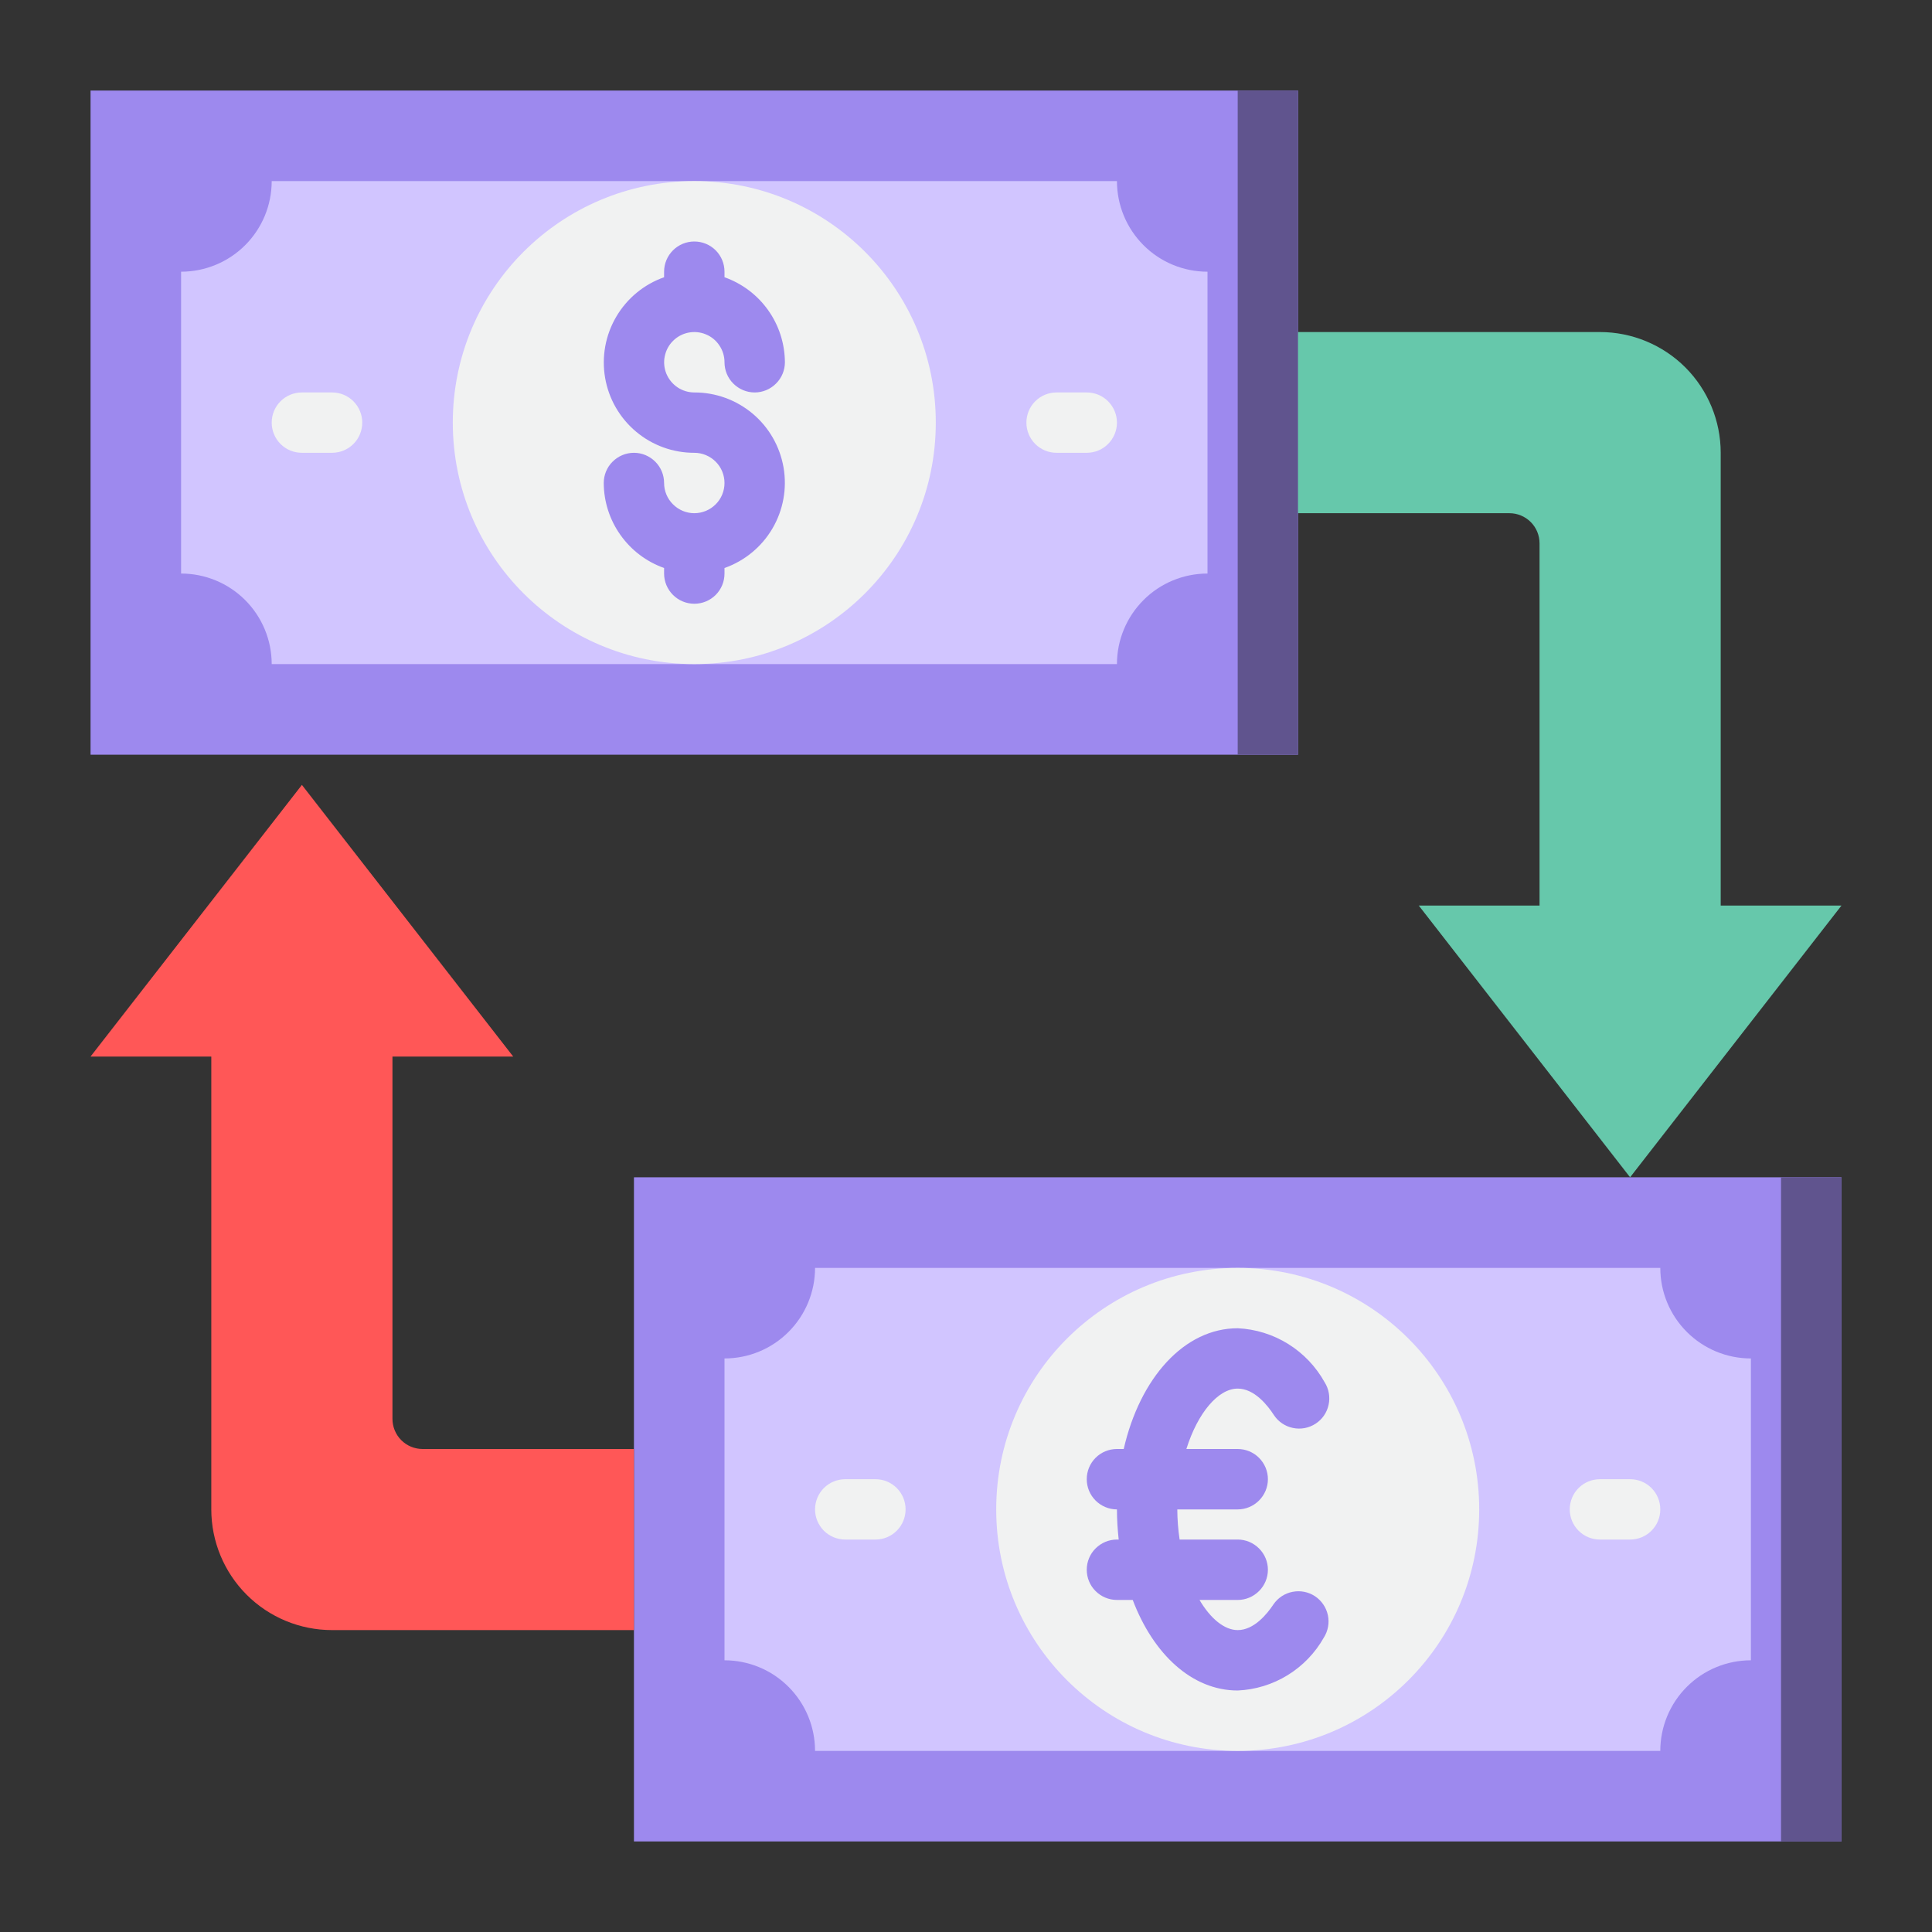 <svg width="30" height="30" viewBox="0 0 30 30" fill="none" xmlns="http://www.w3.org/2000/svg">
<rect x="0" y="0" width="30" height="30" fill="#333333" stroke="none"/>
<path d="M1.406 1.406H20.156V11.719H1.406V1.406Z" fill="#9D89EE"/>
<path d="M19.219 1.406H20.156V11.719H19.219V1.406Z" fill="#60548E"/>
<path d="M18.75 4.219V8.906C18.377 8.906 18.019 9.054 17.756 9.318C17.492 9.582 17.344 9.94 17.344 10.312H4.219C4.219 9.94 4.071 9.582 3.807 9.318C3.543 9.054 3.185 8.906 2.812 8.906V4.219C3.185 4.219 3.543 4.071 3.807 3.807C4.071 3.543 4.219 3.185 4.219 2.812H17.344C17.344 3.185 17.492 3.543 17.756 3.807C18.019 4.071 18.377 4.219 18.75 4.219Z" fill="#D1C5FF"/>
<path d="M10.781 10.312C12.852 10.312 14.531 8.634 14.531 6.562C14.531 4.491 12.852 2.812 10.781 2.812C8.71 2.812 7.031 4.491 7.031 6.562C7.031 8.634 8.71 10.312 10.781 10.312Z" fill="#F1F2F2"/>
<path d="M9.844 18.281H28.594V28.594H9.844V18.281Z" fill="#9D89EE"/>
<path d="M27.656 18.281H28.594V28.594H27.656V23.438V18.281Z" fill="#60548E"/>
<path d="M27.188 21.094V25.781C26.814 25.781 26.457 25.929 26.193 26.193C25.929 26.457 25.781 26.814 25.781 27.188H12.656C12.656 26.814 12.508 26.457 12.244 26.193C11.981 25.929 11.623 25.781 11.25 25.781V21.094C11.623 21.094 11.981 20.946 12.244 20.682C12.508 20.418 12.656 20.061 12.656 19.688H25.781C25.781 20.061 25.929 20.418 26.193 20.682C26.457 20.946 26.814 21.094 27.188 21.094Z" fill="#D1C5FF"/>
<path d="M19.219 27.188C21.29 27.188 22.969 25.509 22.969 23.438C22.969 21.366 21.29 19.688 19.219 19.688C17.148 19.688 15.469 21.366 15.469 23.438C15.469 25.509 17.148 27.188 19.219 27.188Z" fill="#F1F2F2"/>
<path d="M26.719 14.062V7.031C26.719 6.534 26.521 6.057 26.17 5.705C25.818 5.354 25.341 5.156 24.844 5.156H20.156V7.969H23.438C23.562 7.969 23.681 8.018 23.769 8.106C23.857 8.194 23.906 8.313 23.906 8.438V14.062H22.031L25.312 18.281L28.594 14.062H26.719Z" fill="#66C8AB"/>
<path d="M6.562 22.5C6.438 22.5 6.319 22.451 6.231 22.363C6.143 22.275 6.094 22.156 6.094 22.031V16.406H7.969L4.688 12.188L1.406 16.406H3.281V23.438C3.281 23.935 3.479 24.412 3.83 24.763C4.182 25.115 4.659 25.312 5.156 25.312H9.844V22.5H6.562Z" fill="#FF5757"/>
<path d="M10.781 7.969C10.657 7.969 10.538 7.919 10.45 7.831C10.362 7.744 10.312 7.624 10.312 7.5C10.312 7.376 10.263 7.256 10.175 7.169C10.087 7.081 9.968 7.031 9.844 7.031C9.719 7.031 9.6 7.081 9.512 7.169C9.424 7.256 9.375 7.376 9.375 7.5C9.376 7.79 9.467 8.072 9.635 8.308C9.803 8.545 10.039 8.723 10.312 8.82V8.906C10.312 9.031 10.362 9.15 10.45 9.238C10.538 9.326 10.657 9.375 10.781 9.375C10.906 9.375 11.025 9.326 11.113 9.238C11.201 9.15 11.25 9.031 11.25 8.906V8.82C11.562 8.71 11.826 8.493 11.994 8.207C12.162 7.921 12.223 7.586 12.167 7.259C12.11 6.932 11.941 6.636 11.687 6.423C11.433 6.21 11.113 6.093 10.781 6.094C10.688 6.094 10.598 6.066 10.521 6.015C10.444 5.963 10.384 5.89 10.348 5.804C10.313 5.719 10.303 5.624 10.322 5.534C10.34 5.443 10.384 5.359 10.45 5.294C10.515 5.228 10.599 5.183 10.69 5.165C10.781 5.147 10.875 5.156 10.961 5.192C11.046 5.227 11.12 5.287 11.171 5.365C11.223 5.442 11.25 5.532 11.25 5.625C11.25 5.749 11.299 5.869 11.387 5.956C11.475 6.044 11.594 6.094 11.719 6.094C11.843 6.094 11.962 6.044 12.05 5.956C12.138 5.869 12.188 5.749 12.188 5.625C12.186 5.335 12.096 5.053 11.928 4.817C11.76 4.58 11.523 4.402 11.25 4.305V4.219C11.25 4.094 11.201 3.975 11.113 3.887C11.025 3.799 10.906 3.75 10.781 3.75C10.657 3.75 10.538 3.799 10.45 3.887C10.362 3.975 10.312 4.094 10.312 4.219V4.305C10 4.415 9.737 4.632 9.569 4.918C9.401 5.204 9.34 5.539 9.396 5.866C9.452 6.193 9.622 6.489 9.876 6.702C10.129 6.915 10.45 7.032 10.781 7.031C10.906 7.031 11.025 7.081 11.113 7.169C11.201 7.256 11.25 7.376 11.25 7.5C11.25 7.624 11.201 7.744 11.113 7.831C11.025 7.919 10.906 7.969 10.781 7.969Z" fill="#9D89EE"/>
<path d="M16.875 6.094H16.406C16.282 6.094 16.163 6.143 16.075 6.231C15.987 6.319 15.938 6.438 15.938 6.562C15.938 6.687 15.987 6.806 16.075 6.894C16.163 6.982 16.282 7.031 16.406 7.031H16.875C16.999 7.031 17.119 6.982 17.206 6.894C17.294 6.806 17.344 6.687 17.344 6.562C17.344 6.438 17.294 6.319 17.206 6.231C17.119 6.143 16.999 6.094 16.875 6.094Z" fill="#F1F2F2"/>
<path d="M5.156 6.094H4.688C4.563 6.094 4.444 6.143 4.356 6.231C4.268 6.319 4.219 6.438 4.219 6.562C4.219 6.687 4.268 6.806 4.356 6.894C4.444 6.982 4.563 7.031 4.688 7.031H5.156C5.281 7.031 5.4 6.982 5.488 6.894C5.576 6.806 5.625 6.687 5.625 6.562C5.625 6.438 5.576 6.319 5.488 6.231C5.4 6.143 5.281 6.094 5.156 6.094Z" fill="#F1F2F2"/>
<path d="M24.844 23.906H25.312C25.437 23.906 25.556 23.857 25.644 23.769C25.732 23.681 25.781 23.562 25.781 23.438C25.781 23.313 25.732 23.194 25.644 23.106C25.556 23.018 25.437 22.969 25.312 22.969H24.844C24.719 22.969 24.6 23.018 24.512 23.106C24.424 23.194 24.375 23.313 24.375 23.438C24.375 23.562 24.424 23.681 24.512 23.769C24.6 23.857 24.719 23.906 24.844 23.906Z" fill="#F1F2F2"/>
<path d="M13.594 22.969H13.125C13.001 22.969 12.882 23.018 12.793 23.106C12.706 23.194 12.656 23.313 12.656 23.438C12.656 23.562 12.706 23.681 12.793 23.769C12.882 23.857 13.001 23.906 13.125 23.906H13.594C13.718 23.906 13.837 23.857 13.925 23.769C14.013 23.681 14.062 23.562 14.062 23.438C14.062 23.313 14.013 23.194 13.925 23.106C13.837 23.018 13.718 22.969 13.594 22.969Z" fill="#F1F2F2"/>
<path d="M17.344 23.438C17.344 23.594 17.354 23.751 17.371 23.906H17.344C17.219 23.906 17.1 23.956 17.012 24.044C16.924 24.131 16.875 24.251 16.875 24.375C16.875 24.499 16.924 24.619 17.012 24.706C17.1 24.794 17.219 24.844 17.344 24.844H17.589C17.909 25.688 18.511 26.25 19.219 26.25C19.493 26.238 19.76 26.156 19.994 26.012C20.228 25.868 20.421 25.668 20.556 25.429C20.622 25.325 20.645 25.199 20.619 25.079C20.593 24.959 20.521 24.854 20.419 24.786C20.316 24.718 20.191 24.694 20.07 24.718C19.95 24.741 19.843 24.812 19.774 24.913C19.675 25.062 19.473 25.312 19.219 25.312C19.014 25.312 18.797 25.135 18.626 24.844H19.219C19.343 24.844 19.462 24.794 19.55 24.706C19.638 24.619 19.688 24.499 19.688 24.375C19.688 24.251 19.638 24.131 19.55 24.044C19.462 23.956 19.343 23.906 19.219 23.906H18.317C18.294 23.751 18.282 23.594 18.281 23.438H19.219C19.343 23.438 19.462 23.388 19.55 23.3C19.638 23.212 19.688 23.093 19.688 22.969C19.688 22.844 19.638 22.725 19.55 22.637C19.462 22.549 19.343 22.5 19.219 22.5H18.422C18.6 21.933 18.919 21.562 19.219 21.562C19.477 21.562 19.682 21.82 19.781 21.973C19.849 22.076 19.955 22.148 20.076 22.173C20.197 22.199 20.323 22.175 20.427 22.108C20.531 22.041 20.604 21.936 20.63 21.815C20.657 21.695 20.635 21.569 20.569 21.464C20.434 21.221 20.239 21.016 20.003 20.869C19.767 20.722 19.497 20.638 19.219 20.625C18.388 20.625 17.701 21.398 17.449 22.5H17.344C17.219 22.5 17.1 22.549 17.012 22.637C16.924 22.725 16.875 22.844 16.875 22.969C16.875 23.093 16.924 23.212 17.012 23.3C17.1 23.388 17.219 23.438 17.344 23.438Z" fill="#9D89EE"/>
</svg>
